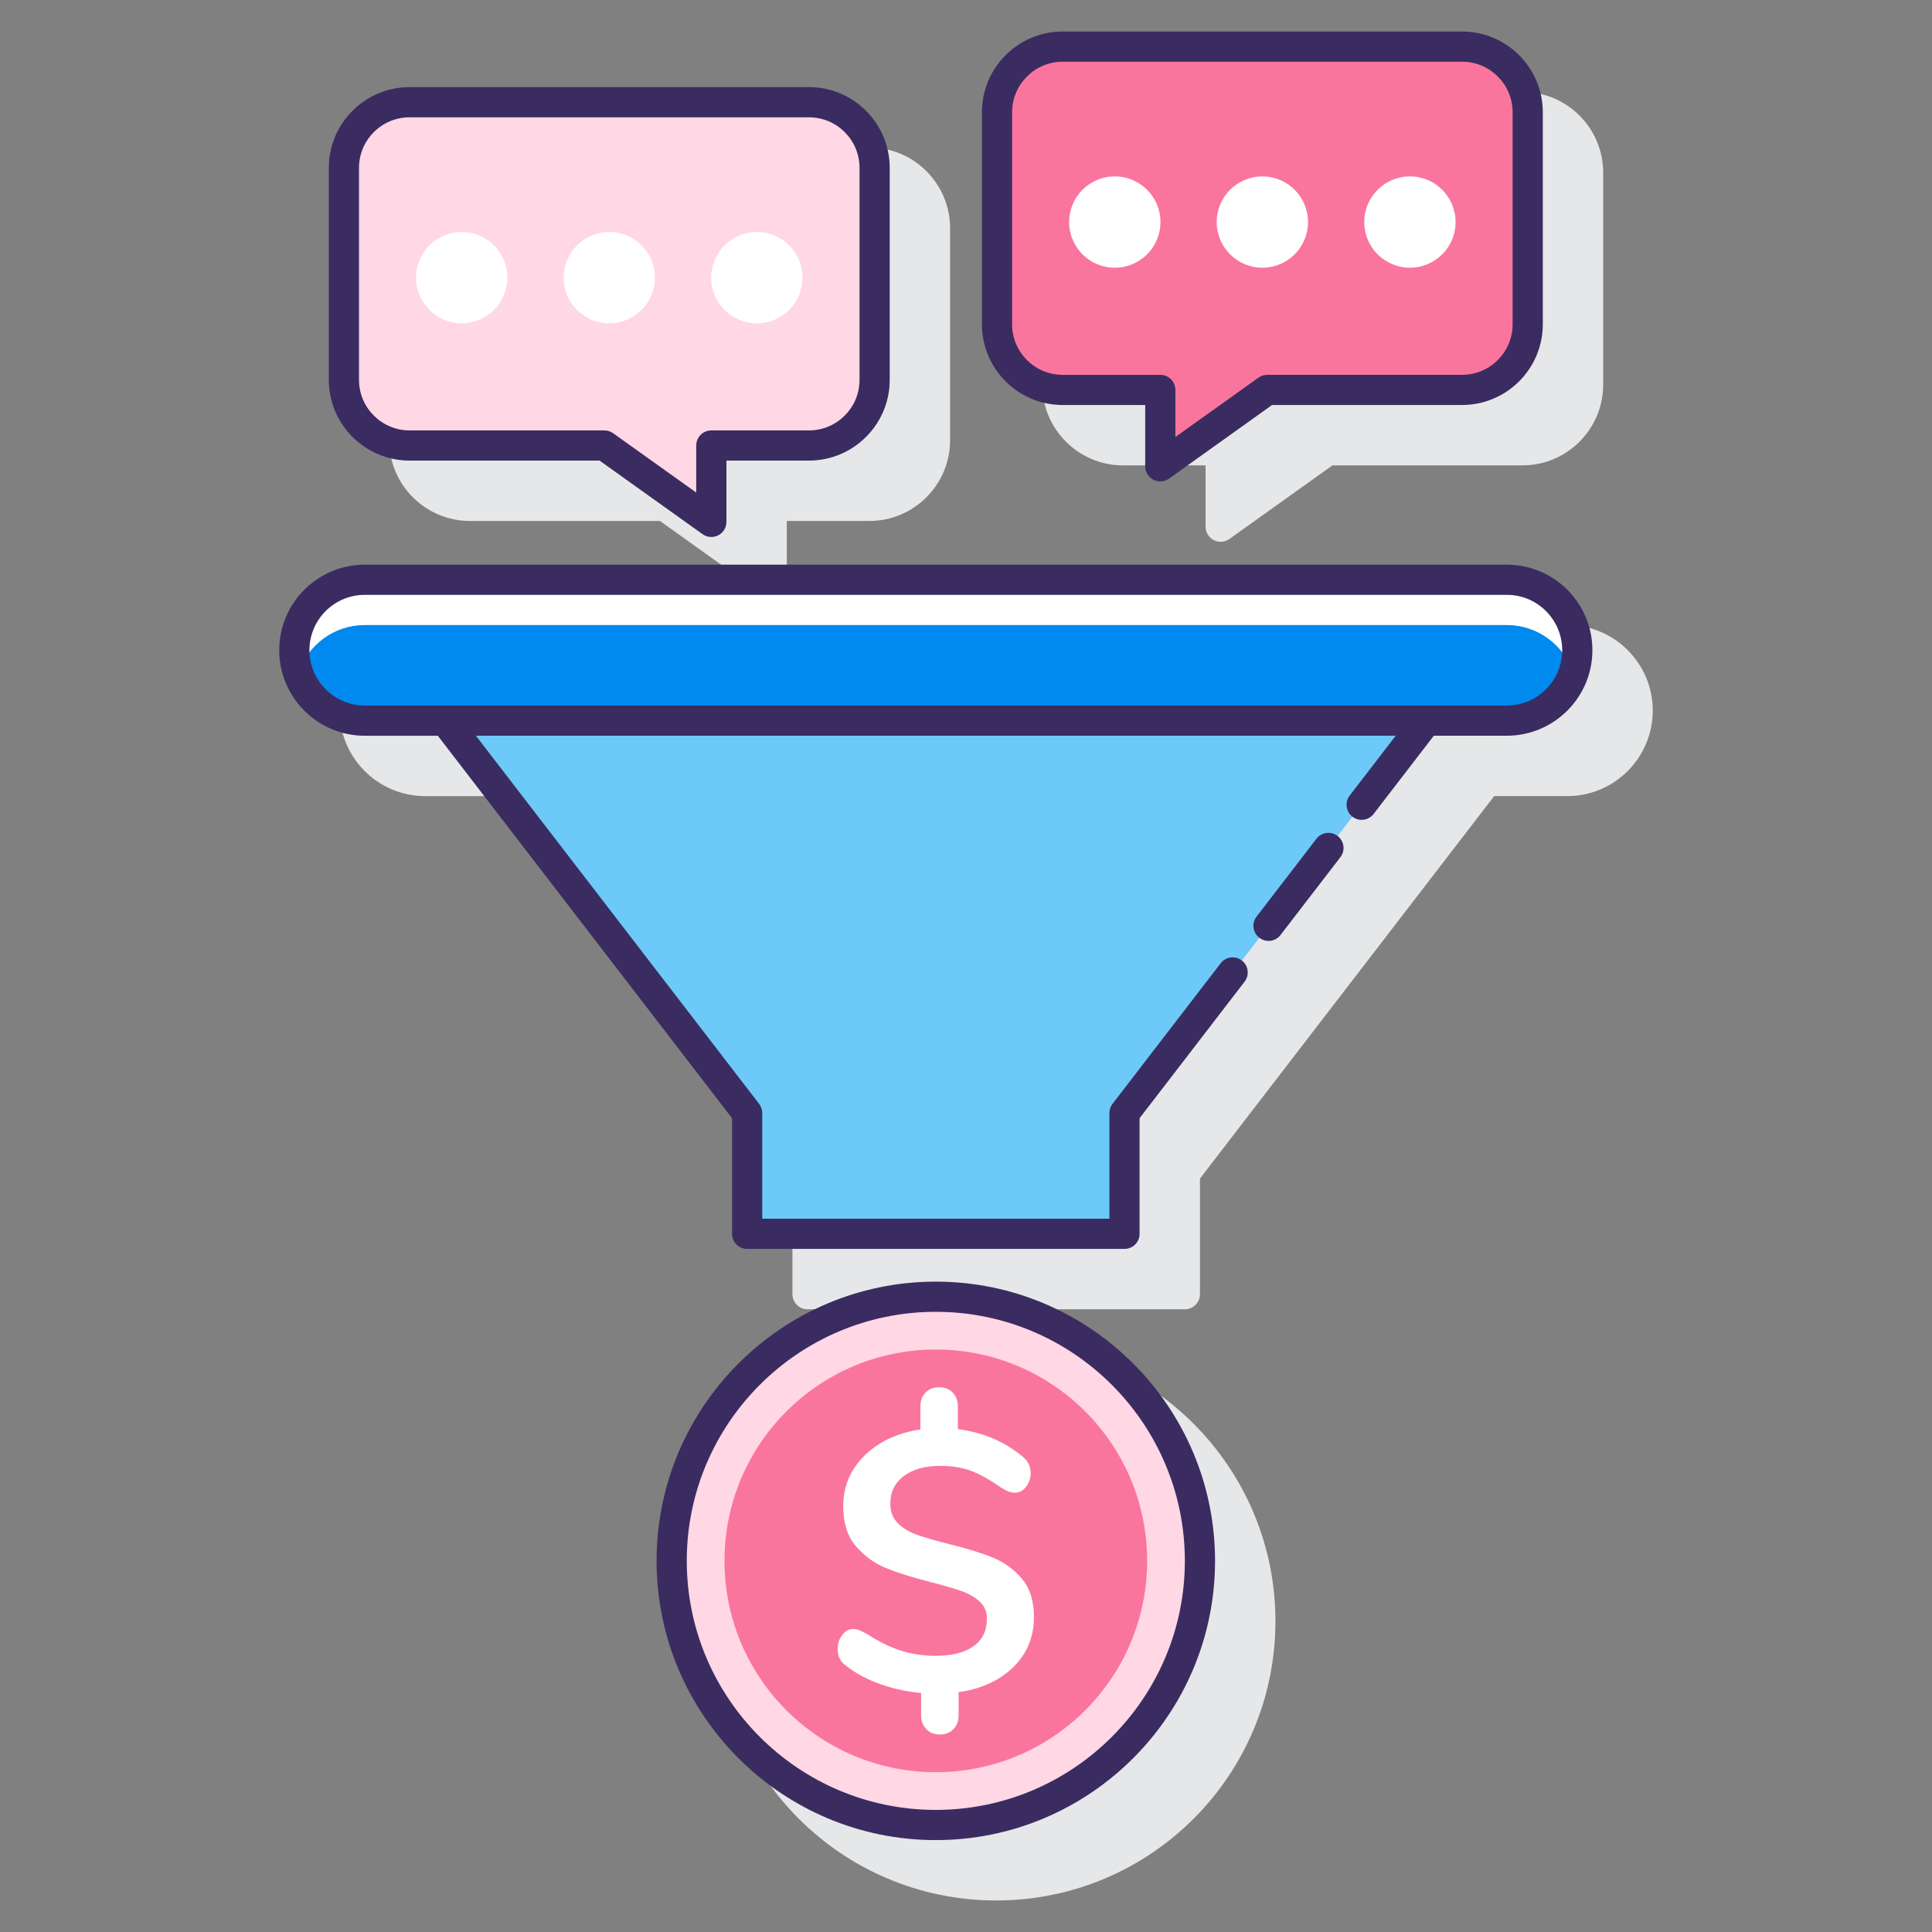 <svg id="Layer_1" enable-background="new 0 0 128 128" height="512" viewBox="0 0 128 128" width="512" xmlns="http://www.w3.org/2000/svg"><rect x="0" y="0" width="128" height="128" fill="#808080" stroke="none"/><g><g fill="#e6e7e8"><circle cx="66" cy="107.411" r="18.5"/><path d="m103.833 41.411h-75.666c-3.125 0-5.667 2.542-5.667 5.667s2.542 5.667 5.667 5.667h4.84l19.493 25.339v7.66c0 .552.447 1 1 1h25c.553 0 1-.448 1-1v-7.66l19.493-25.34h4.84c3.125 0 5.667-2.542 5.667-5.667 0-3.124-2.542-5.666-5.667-5.666z"/><path d="m74.402 30.833h5.47v4.062c0 .375.209.718.542.889.145.074.302.111.458.111.205 0 .408-.063.581-.187l6.825-4.876h12.589c2.948 0 5.348-2.399 5.348-5.348v-14.047c0-2.949-2.399-5.348-5.348-5.348h-26.465c-2.948 0-5.348 2.399-5.348 5.348v14.048c.001 2.949 2.4 5.348 5.348 5.348z"/><path d="m31.133 34.515h12.589l6.825 4.875c.173.124.376.187.581.187.156 0 .313-.037.458-.111.333-.171.542-.515.542-.889v-4.062h5.47c2.948 0 5.348-2.399 5.348-5.348v-14.047c0-2.949-2.399-5.348-5.348-5.348h-26.465c-2.948 0-5.348 2.399-5.348 5.348v14.048c0 2.948 2.4 5.347 5.348 5.347z"/></g><g><g><circle cx="62" cy="103.411" fill="#ffd7e5" r="17.5"/><circle cx="62" cy="103.411" fill="#fa759e" r="14"/><g><path d="m67.149 110.434c-.901.893-2.114 1.453-3.639 1.68v1.534c0 .373-.114.677-.341.913-.227.235-.528.353-.901.353-.374 0-.674-.118-.901-.353-.227-.236-.34-.54-.34-.913v-1.485c-.926-.081-1.826-.275-2.702-.584s-1.631-.714-2.264-1.217c-.211-.146-.357-.309-.438-.487-.081-.179-.122-.398-.122-.658 0-.341.101-.641.304-.901s.434-.39.694-.39c.162 0 .312.028.451.085.138.057.32.15.548.28.746.487 1.481.844 2.203 1.071s1.481.341 2.276.341c1.087 0 1.927-.211 2.52-.633.592-.422.888-1.031.888-1.826 0-.471-.162-.852-.487-1.144s-.73-.524-1.217-.694-1.169-.369-2.045-.596c-1.217-.308-2.208-.621-2.97-.937-.763-.317-1.42-.799-1.972-1.448s-.828-1.525-.828-2.629c0-1.315.471-2.434 1.412-3.36.941-.925 2.175-1.501 3.7-1.728v-1.534c0-.373.113-.677.341-.913.227-.235.527-.353.901-.353.373 0 .673.118.901.353.227.236.341.54.341.913v1.51c1.639.211 3.051.803 4.236 1.777.39.292.585.674.585 1.144 0 .341-.102.641-.305.901s-.443.39-.718.39c-.146 0-.289-.024-.426-.073s-.32-.146-.547-.292c-.666-.47-1.295-.823-1.887-1.059-.592-.235-1.294-.353-2.105-.353-1.007 0-1.81.223-2.41.669-.601.447-.901 1.059-.901 1.838 0 .536.17.97.511 1.303s.77.588 1.29.767c.519.179 1.225.381 2.118.609 1.185.292 2.15.593 2.897.901.747.309 1.384.775 1.912 1.4.527.625.791 1.473.791 2.544-.003 1.296-.454 2.392-1.354 3.284z" fill="#fff"/></g></g><path d="m99.833 47.744h-75.666c-2.577 0-4.667-2.089-4.667-4.667 0-2.577 2.089-4.667 4.667-4.667h75.667c2.577 0 4.667 2.089 4.667 4.667-.001 2.578-2.09 4.667-4.668 4.667z" fill="#0089ef"/><path d="m24.167 41.411h75.667c2.049 0 3.771 1.33 4.398 3.167.162-.473.268-.972.268-1.5 0-2.577-2.089-4.667-4.667-4.667h-75.666c-2.577 0-4.667 2.089-4.667 4.667 0 .528.107 1.027.268 1.5.628-1.838 2.349-3.167 4.399-3.167z" fill="#fff"/><path d="m94.5 47.744h-65l20 26v8h25v-8z" fill="#6dc9f7"/><g><g><path d="m96.867 3.089h-26.465c-2.401 0-4.348 1.947-4.348 4.348v14.048c0 2.401 1.947 4.348 4.348 4.348h6.469v5.062l7.086-5.062h12.909c2.401 0 4.348-1.947 4.348-4.348v-14.048c.001-2.401-1.946-4.348-4.347-4.348z" fill="#fa759e"/><g fill="#fff"><circle cx="73.858" cy="14.712" r="3.025"/><circle cx="83.635" cy="14.712" r="3.025"/><circle cx="93.411" cy="14.712" r="3.025"/></g></g><g><path d="m27.133 6.772h26.465c2.401 0 4.348 1.947 4.348 4.348v14.048c0 2.401-1.947 4.348-4.348 4.348h-6.469v5.062l-7.086-5.062h-12.91c-2.401 0-4.348-1.947-4.348-4.348v-14.048c0-2.402 1.947-4.348 4.348-4.348z" fill="#ffd7e5"/><g fill="#fff"><circle cx="50.142" cy="18.395" r="3.025"/><circle cx="40.365" cy="18.395" r="3.025"/><circle cx="30.589" cy="18.395" r="3.025"/></g></g></g><g fill="#3a2c60"><path d="m62 84.911c-10.201 0-18.5 8.299-18.5 18.5s8.299 18.5 18.5 18.5 18.5-8.299 18.5-18.5-8.299-18.5-18.5-18.5zm0 35c-9.098 0-16.5-7.402-16.5-16.5s7.402-16.5 16.5-16.5 16.5 7.402 16.5 16.5-7.402 16.5-16.5 16.5z"/><path d="m99.833 37.411h-75.666c-3.125 0-5.667 2.542-5.667 5.667s2.542 5.667 5.667 5.667h4.84l19.493 25.339v7.66c0 .552.447 1 1 1h25c.553 0 1-.448 1-1v-7.66l6.958-9.046c.336-.438.255-1.066-.184-1.402-.438-.338-1.065-.255-1.402.183l-7.165 9.315c-.134.175-.207.389-.207.61v7h-23v-7c0-.221-.073-.435-.207-.61l-18.762-24.39h60.939l-3.05 3.964c-.336.438-.255 1.066.184 1.402.437.336 1.064.254 1.402-.183l3.987-5.184h4.84c3.125 0 5.667-2.542 5.667-5.667 0-3.123-2.542-5.665-5.667-5.665zm0 9.333h-75.666c-2.022 0-3.667-1.645-3.667-3.667 0-2.021 1.645-3.667 3.667-3.667h75.666c2.022 0 3.667 1.645 3.667 3.667s-1.645 3.667-3.667 3.667z"/><path d="m70.402 26.833h5.47v4.062c0 .375.209.718.542.889.145.074.302.111.458.111.205 0 .408-.063.581-.187l6.825-4.876h12.589c2.948 0 5.348-2.399 5.348-5.348v-14.047c0-2.949-2.399-5.348-5.348-5.348h-26.465c-2.948 0-5.348 2.399-5.348 5.348v14.048c.001 2.949 2.4 5.348 5.348 5.348zm-3.347-19.396c0-1.846 1.502-3.348 3.348-3.348h26.465c1.846 0 3.348 1.502 3.348 3.348v14.048c0 1.846-1.502 3.348-3.348 3.348h-12.91c-.208 0-.412.065-.581.187l-5.505 3.933v-3.119c0-.552-.447-1-1-1h-6.47c-1.846 0-3.348-1.502-3.348-3.348v-14.049z"/><path d="m27.133 30.515h12.589l6.825 4.875c.173.124.376.187.581.187.156 0 .313-.037.458-.111.333-.171.542-.515.542-.889v-4.062h5.47c2.948 0 5.348-2.399 5.348-5.348v-14.047c0-2.949-2.399-5.348-5.348-5.348h-26.465c-2.948 0-5.348 2.399-5.348 5.348v14.048c0 2.948 2.4 5.347 5.348 5.347zm-3.348-19.395c0-1.846 1.502-3.348 3.348-3.348h26.465c1.846 0 3.348 1.502 3.348 3.348v14.048c0 1.846-1.502 3.348-3.348 3.348h-6.47c-.553 0-1 .448-1 1v3.119l-5.505-3.932c-.169-.122-.373-.187-.581-.187h-12.909c-1.846 0-3.348-1.502-3.348-3.348z"/><path d="m87.219 55.569-3.969 5.159c-.336.438-.255 1.066.184 1.402.182.14.396.208.608.208.3 0 .597-.134.794-.39l3.969-5.159c.336-.438.255-1.066-.184-1.402-.437-.338-1.065-.256-1.402.182z"/></g></g></g></svg>